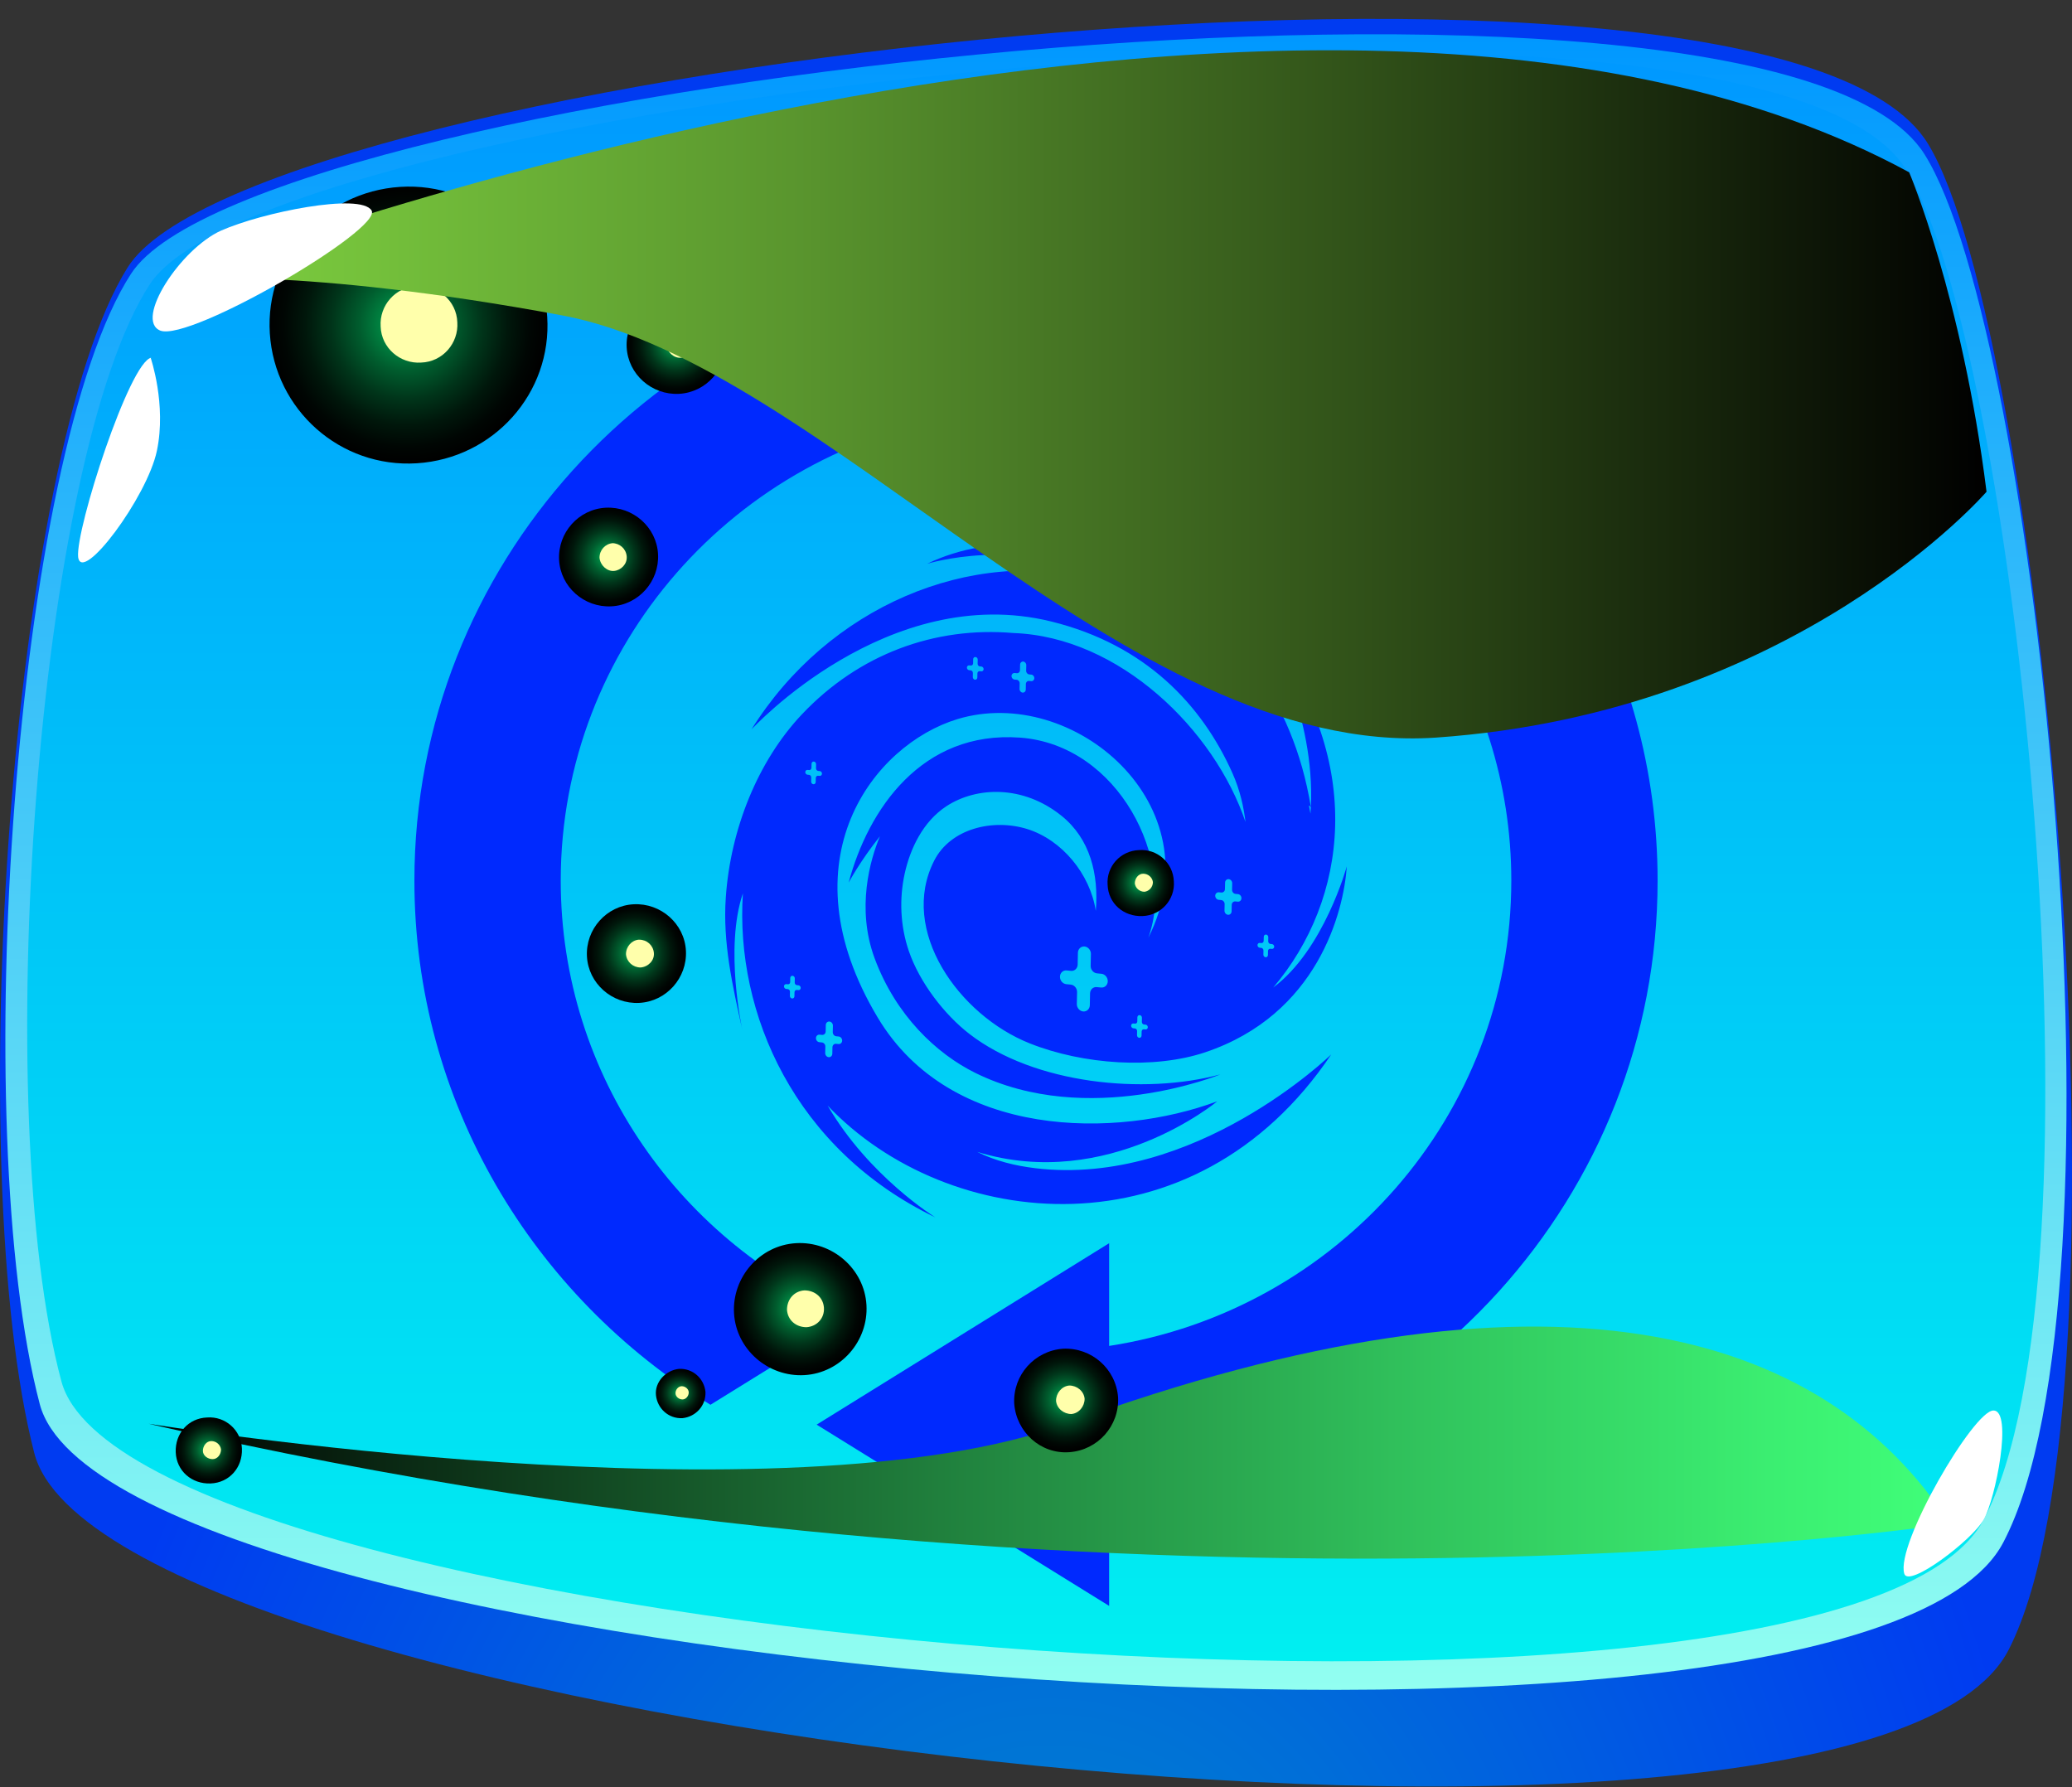 <svg width="80" height="69" viewBox="0 0 80 69" fill="none" xmlns="http://www.w3.org/2000/svg">
<rect x="0" y="0" width="80" height="69" fill="#333333" stroke="none"/>
<path d="M1.322 56.093C4.04 66.71 71.937 74.7 77.561 63.681C82.674 53.653 78.826 12.711 74.44 5.552C68.492 -4.207 9.745 2.63 4.928 10.325C0.434 17.484 -1.504 45.1 1.322 56.093Z" fill="url(#paint0_radial_426_7720)"/>
<path d="M1.537 54.216C4.255 64.458 71.749 70.196 77.346 59.552C82.432 49.873 78.665 12.872 74.305 5.955C68.385 -3.43 9.853 3.166 5.062 10.566C0.568 17.484 -1.262 43.599 1.537 54.216Z" fill="url(#paint1_linear_426_7720)"/>
<path d="M2.371 53.331C5.035 63.279 71.103 68.99 76.592 58.667C81.571 49.283 77.83 13.221 73.578 6.518C67.766 -2.625 10.498 3.783 5.789 10.969C1.402 17.672 -0.401 43.009 2.371 53.331Z" fill="url(#paint2_linear_426_7720)"/>
<path d="M21.65 33.998C21.65 24.92 28.398 17.392 37.179 16.037V19.999L48.47 12.999L37.177 6V10.375C25.269 11.774 16 21.826 16 33.998C16 42.553 20.588 50.043 27.431 54.235L32.969 50.807C26.328 48.061 21.65 41.565 21.65 33.998Z" fill="#0029FE"/>
<path d="M52.568 13.764L47.03 17.197C53.674 19.932 58.352 26.43 58.352 33.998C58.352 43.083 51.606 50.606 42.824 51.963V47.998L31.531 55.002L42.824 62V57.618C54.732 56.224 64 46.174 64 33.998C64 25.446 59.413 17.957 52.568 13.764Z" fill="#0029FE"/>
<path d="M39.954 45.099C39.202 45.008 38.427 44.821 37.728 44.471C42.786 46.026 46.998 42.519 46.998 42.519C43.12 43.961 36.714 44.003 33.889 39.286C30.245 33.201 33.728 28.746 36.968 27.763C41.422 26.412 46.927 31.061 44.337 36.204C45.419 33.205 43.188 28.757 39.385 28.478C35.59 28.2 33.519 31.251 32.767 34.075C32.767 34.075 33.21 33.241 33.974 32.288C33.596 33.185 33.055 35.074 33.77 36.999C34.587 39.201 36.155 40.68 37.654 41.421C42.009 43.576 47.12 41.48 47.12 41.48C44.155 42.278 39.934 41.847 37.438 39.925C36.456 39.169 35.504 37.925 35.091 36.721C34.756 35.746 34.717 34.69 34.932 33.719C35.139 32.784 35.624 31.722 36.55 31.12C37.709 30.369 39.499 30.302 40.983 31.494C42.093 32.385 42.426 33.756 42.309 35.168C42.085 33.727 40.992 32.423 39.664 32.008C38.336 31.594 36.703 31.988 36.072 33.222C34.694 35.916 37.019 39.194 39.757 40.282C41.833 41.108 44.569 41.287 46.537 40.625C50.871 39.168 51.881 35.208 52 33.448C52 33.448 51.12 36.669 49.16 38.126C52.045 34.733 52.709 29.425 48.978 24.516C48.978 24.516 50.781 27.602 50.613 31.163C49.227 22.626 40.756 19.37 35.799 21.765C35.799 21.765 39.395 20.667 42.394 22.381C37.466 21.085 31.963 23.441 29.015 28.161C29.015 28.161 34.27 22.434 40.595 23.996C44.218 24.891 46.401 27.202 47.583 29.845C47.887 30.526 48.019 31.166 48.089 31.735C46.888 28.179 43.226 24.584 39.128 24.44C36.085 24.178 33.16 25.258 30.966 27.575C29.26 29.378 28.204 32.01 28.023 34.649C27.902 36.405 28.279 38.028 28.659 39.753C28.659 39.753 27.964 36.604 28.683 34.491C28.378 39.129 30.689 44.39 36.114 47C36.114 47 33.551 45.425 31.955 42.683C36.566 47.559 46.108 48.589 51.4 40.707C51.4 40.707 46.126 45.848 39.955 45.1L39.954 45.099ZM42.771 37.885C42.768 38.031 42.653 38.139 42.515 38.126L42.344 38.11C42.206 38.096 42.091 38.205 42.087 38.351L42.078 38.809C42.075 38.955 41.959 39.064 41.821 39.05C41.683 39.037 41.573 38.907 41.576 38.761L41.586 38.303C41.589 38.157 41.479 38.027 41.341 38.013L41.17 37.997C41.032 37.984 40.922 37.854 40.925 37.707C40.928 37.561 41.043 37.453 41.181 37.466L41.352 37.482C41.49 37.496 41.605 37.387 41.609 37.241L41.618 36.783C41.621 36.637 41.737 36.529 41.875 36.542C42.013 36.555 42.123 36.685 42.12 36.831L42.11 37.289C42.107 37.436 42.217 37.566 42.355 37.579L42.526 37.595C42.664 37.609 42.774 37.739 42.771 37.885ZM44.317 39.661C44.316 39.712 44.276 39.75 44.228 39.745L44.168 39.739C44.12 39.735 44.08 39.772 44.079 39.824L44.075 39.983C44.074 40.035 44.034 40.072 43.986 40.068C43.937 40.063 43.899 40.018 43.9 39.966L43.903 39.807C43.904 39.755 43.866 39.71 43.817 39.706L43.758 39.7C43.709 39.695 43.671 39.65 43.672 39.599C43.673 39.547 43.713 39.51 43.762 39.514L43.821 39.52C43.869 39.525 43.91 39.487 43.911 39.435L43.914 39.276C43.916 39.224 43.955 39.187 44.004 39.192C44.053 39.196 44.091 39.241 44.09 39.293L44.087 39.452C44.085 39.504 44.123 39.549 44.172 39.554L44.232 39.559C44.28 39.564 44.318 39.609 44.317 39.661ZM45.789 24.853C45.788 24.904 45.748 24.942 45.699 24.937L45.64 24.931C45.591 24.927 45.551 24.964 45.55 25.016L45.547 25.175C45.546 25.227 45.506 25.264 45.457 25.26C45.408 25.255 45.37 25.21 45.371 25.158L45.375 24.999C45.376 24.947 45.338 24.902 45.289 24.898L45.23 24.892C45.181 24.887 45.143 24.842 45.144 24.791C45.145 24.739 45.185 24.701 45.234 24.706L45.293 24.712C45.342 24.716 45.382 24.679 45.383 24.627L45.386 24.468C45.387 24.416 45.427 24.379 45.476 24.384C45.525 24.388 45.563 24.433 45.562 24.485L45.558 24.644C45.557 24.696 45.595 24.741 45.644 24.745L45.703 24.751C45.752 24.756 45.79 24.801 45.789 24.853ZM50.612 31.164C50.609 31.247 50.603 31.331 50.597 31.413C50.578 31.3 50.557 31.187 50.533 31.073L50.612 31.164ZM48.552 36.488C48.553 36.437 48.593 36.399 48.641 36.404L48.701 36.41C48.749 36.414 48.789 36.377 48.79 36.325L48.794 36.166C48.795 36.114 48.835 36.077 48.883 36.081C48.932 36.086 48.97 36.131 48.969 36.183L48.966 36.342C48.965 36.394 49.003 36.439 49.051 36.443L49.111 36.449C49.16 36.454 49.198 36.499 49.197 36.55C49.196 36.602 49.156 36.639 49.107 36.635L49.048 36.629C48.999 36.624 48.959 36.662 48.958 36.714L48.955 36.873C48.953 36.925 48.913 36.962 48.865 36.957C48.816 36.953 48.778 36.908 48.779 36.856L48.782 36.697C48.784 36.645 48.745 36.6 48.697 36.595L48.637 36.59C48.589 36.585 48.55 36.54 48.552 36.488ZM46.92 34.581C46.922 34.501 46.986 34.442 47.061 34.449L47.155 34.458C47.231 34.465 47.294 34.406 47.295 34.326L47.301 34.075C47.302 33.994 47.365 33.935 47.441 33.942C47.517 33.95 47.577 34.021 47.575 34.101L47.57 34.352C47.568 34.433 47.628 34.504 47.704 34.511L47.798 34.52C47.874 34.527 47.934 34.598 47.932 34.678C47.931 34.759 47.867 34.818 47.792 34.811L47.698 34.802C47.622 34.794 47.559 34.853 47.557 34.934L47.552 35.185C47.55 35.266 47.487 35.325 47.412 35.318C47.336 35.31 47.276 35.239 47.278 35.159L47.283 34.907C47.285 34.827 47.225 34.756 47.149 34.749L47.055 34.74C46.978 34.733 46.919 34.661 46.92 34.581ZM39.055 26.098C39.056 26.028 39.111 25.977 39.177 25.983L39.259 25.991C39.325 25.997 39.379 25.945 39.381 25.876L39.386 25.656C39.387 25.586 39.442 25.535 39.508 25.541C39.573 25.547 39.626 25.61 39.625 25.679L39.62 25.899C39.619 25.969 39.672 26.031 39.737 26.037L39.819 26.045C39.885 26.051 39.937 26.113 39.935 26.183C39.934 26.253 39.879 26.304 39.813 26.298L39.732 26.29C39.665 26.284 39.611 26.336 39.609 26.405L39.605 26.625C39.603 26.695 39.548 26.746 39.482 26.74C39.417 26.734 39.364 26.671 39.365 26.602L39.37 26.382C39.372 26.312 39.319 26.25 39.253 26.244L39.172 26.236C39.105 26.23 39.053 26.168 39.055 26.098ZM37.332 25.773C37.333 25.721 37.373 25.684 37.422 25.688L37.481 25.694C37.53 25.699 37.57 25.661 37.571 25.61L37.574 25.45C37.575 25.398 37.615 25.361 37.664 25.366C37.713 25.37 37.751 25.415 37.75 25.467L37.746 25.626C37.745 25.678 37.783 25.723 37.832 25.728L37.891 25.733C37.94 25.738 37.978 25.783 37.977 25.835C37.976 25.886 37.936 25.924 37.888 25.919L37.828 25.913C37.779 25.909 37.739 25.946 37.738 25.998L37.735 26.157C37.734 26.209 37.694 26.247 37.645 26.242C37.597 26.237 37.559 26.192 37.56 26.14L37.563 25.981C37.564 25.93 37.526 25.884 37.477 25.88L37.418 25.874C37.369 25.869 37.331 25.824 37.332 25.773ZM30.915 38.142C30.914 38.193 30.874 38.231 30.825 38.226L30.766 38.22C30.717 38.216 30.677 38.253 30.676 38.305L30.673 38.464C30.672 38.516 30.632 38.553 30.583 38.549C30.534 38.544 30.496 38.499 30.497 38.447L30.501 38.288C30.502 38.236 30.464 38.191 30.415 38.187L30.356 38.181C30.307 38.176 30.269 38.131 30.27 38.08C30.271 38.028 30.311 37.99 30.36 37.995L30.419 38.001C30.468 38.006 30.508 37.968 30.509 37.916L30.512 37.757C30.513 37.705 30.553 37.668 30.602 37.673C30.65 37.677 30.689 37.722 30.687 37.774L30.684 37.933C30.683 37.985 30.721 38.03 30.77 38.035L30.829 38.04C30.878 38.045 30.916 38.09 30.915 38.142ZM31.647 29.955L31.588 29.95C31.539 29.945 31.499 29.982 31.498 30.034L31.494 30.193C31.493 30.245 31.453 30.282 31.405 30.278C31.356 30.273 31.318 30.228 31.319 30.177L31.322 30.017C31.323 29.965 31.285 29.92 31.237 29.916L31.177 29.91C31.129 29.905 31.09 29.86 31.092 29.809C31.093 29.757 31.133 29.72 31.181 29.724L31.241 29.73C31.289 29.735 31.329 29.697 31.33 29.645L31.334 29.486C31.335 29.434 31.375 29.397 31.423 29.402C31.472 29.406 31.51 29.451 31.509 29.503L31.506 29.662C31.505 29.714 31.543 29.759 31.591 29.764L31.651 29.769C31.7 29.774 31.738 29.819 31.737 29.871C31.735 29.922 31.696 29.96 31.647 29.955ZM32.516 40.176C32.514 40.256 32.452 40.315 32.375 40.308L32.281 40.299C32.205 40.291 32.143 40.35 32.141 40.431L32.136 40.682C32.134 40.763 32.071 40.822 31.995 40.815C31.919 40.807 31.859 40.737 31.861 40.656L31.866 40.404C31.868 40.324 31.807 40.253 31.732 40.246L31.638 40.237C31.562 40.23 31.502 40.159 31.504 40.078C31.506 39.998 31.568 39.939 31.644 39.946L31.738 39.955C31.814 39.962 31.877 39.904 31.879 39.823L31.884 39.572C31.886 39.491 31.948 39.432 32.025 39.439C32.101 39.447 32.16 39.517 32.159 39.598L32.153 39.849C32.152 39.93 32.212 40.001 32.288 40.008L32.382 40.017C32.458 40.024 32.517 40.096 32.516 40.176Z" fill="#0029FE"/>
<path style="mix-blend-mode:screen" d="M75.274 58.828C75.274 58.828 43.518 63.681 5.735 54.967C5.735 54.967 30.278 58.935 41.177 54.967C59.719 48.21 70.403 51.24 75.274 58.828Z" fill="url(#paint3_linear_426_7720)"/>
<path style="mix-blend-mode:screen" d="M23.389 19.602C24.439 19.548 25.354 20.353 25.407 21.398C25.461 22.444 24.654 23.356 23.604 23.409C22.555 23.463 21.64 22.659 21.586 21.613C21.532 20.567 22.34 19.656 23.389 19.602Z" fill="url(#paint4_radial_426_7720)"/>
<path d="M23.631 20.97C23.927 20.97 24.17 21.184 24.197 21.479C24.223 21.774 23.981 22.015 23.712 22.042C23.443 22.069 23.174 21.828 23.147 21.532C23.147 21.238 23.362 20.996 23.658 20.97H23.631Z" fill="#FFFFAB"/>
<path style="mix-blend-mode:screen" d="M25.999 11.398C27.049 11.344 27.964 12.148 28.018 13.194C28.072 14.24 27.264 15.151 26.215 15.205C25.165 15.258 24.25 14.454 24.196 13.408C24.143 12.363 24.95 11.451 25.999 11.398Z" fill="url(#paint5_radial_426_7720)"/>
<path d="M26.215 12.765C26.511 12.765 26.753 12.979 26.78 13.248C26.78 13.543 26.565 13.784 26.296 13.811C26.026 13.838 25.757 13.596 25.73 13.328C25.73 13.033 25.946 12.792 26.242 12.765H26.215Z" fill="#FFFFAB"/>
<path style="mix-blend-mode:screen" d="M24.465 34.912C25.515 34.858 26.43 35.662 26.484 36.708C26.537 37.754 25.73 38.665 24.681 38.719C23.631 38.773 22.716 37.968 22.662 36.922C22.608 35.877 23.416 34.965 24.465 34.912Z" fill="url(#paint6_radial_426_7720)"/>
<path d="M24.681 36.279C24.977 36.279 25.219 36.493 25.246 36.788C25.273 37.083 25.031 37.325 24.735 37.352C24.439 37.352 24.196 37.137 24.169 36.842C24.169 36.547 24.385 36.306 24.654 36.279H24.681Z" fill="#FFFFAB"/>
<path style="mix-blend-mode:screen" d="M15.45 7.215C18.41 7.027 20.94 9.279 21.128 12.229C21.317 15.178 19.056 17.698 16.096 17.886C13.136 18.074 10.606 15.822 10.418 12.872C10.229 9.923 12.49 7.403 15.45 7.215Z" fill="url(#paint7_radial_426_7720)"/>
<path d="M16.096 11.049C16.903 10.995 17.63 11.612 17.657 12.443C17.711 13.248 17.092 13.972 16.258 13.998C15.45 14.052 14.723 13.435 14.697 12.604C14.643 11.8 15.262 11.076 16.096 11.049Z" fill="#FFFFAB"/>
<path style="mix-blend-mode:screen" d="M30.736 47.996C32.135 47.915 33.373 48.988 33.454 50.382C33.535 51.776 32.458 53.01 31.059 53.09C29.659 53.17 28.421 52.098 28.341 50.704C28.26 49.31 29.336 48.076 30.736 47.996Z" fill="url(#paint8_radial_426_7720)"/>
<path d="M31.058 49.819C31.462 49.819 31.785 50.087 31.812 50.489C31.839 50.892 31.543 51.213 31.139 51.24C30.736 51.24 30.413 50.972 30.386 50.57C30.386 50.168 30.655 49.846 31.058 49.819Z" fill="#FFFFAB"/>
<path style="mix-blend-mode:screen" d="M7.996 54.726C8.695 54.672 9.314 55.208 9.341 55.932C9.368 56.656 8.857 57.246 8.13 57.273C7.404 57.3 6.812 56.79 6.785 56.066C6.758 55.342 7.269 54.752 7.996 54.726Z" fill="url(#paint9_radial_426_7720)"/>
<path d="M8.157 55.637C8.346 55.637 8.507 55.771 8.534 55.959C8.534 56.147 8.4 56.334 8.211 56.334C8.023 56.334 7.834 56.2 7.834 56.013C7.834 55.825 7.969 55.637 8.157 55.637Z" fill="#FFFFAB"/>
<path style="mix-blend-mode:screen" d="M43.976 32.82C44.676 32.767 45.295 33.303 45.322 34.027C45.375 34.724 44.837 35.34 44.111 35.367C43.384 35.394 42.792 34.885 42.765 34.161C42.711 33.464 43.249 32.847 43.976 32.82Z" fill="url(#paint10_radial_426_7720)"/>
<path d="M44.137 33.732C44.326 33.732 44.487 33.866 44.514 34.054C44.514 34.241 44.38 34.402 44.191 34.429C44.003 34.429 43.841 34.295 43.815 34.107C43.815 33.919 43.949 33.732 44.137 33.732Z" fill="#FFFFAB"/>
<path style="mix-blend-mode:screen" d="M26.215 52.849C26.753 52.822 27.184 53.224 27.238 53.734C27.264 54.27 26.861 54.699 26.349 54.752C25.811 54.779 25.381 54.377 25.327 53.868C25.273 53.358 25.704 52.902 26.215 52.849Z" fill="url(#paint11_radial_426_7720)"/>
<path d="M26.323 53.519C26.457 53.519 26.592 53.626 26.592 53.76C26.592 53.894 26.484 54.029 26.35 54.029C26.215 54.029 26.081 53.921 26.081 53.787C26.081 53.653 26.188 53.519 26.323 53.519Z" fill="#FFFFAB"/>
<path style="mix-blend-mode:screen" d="M41.043 52.071C42.146 52.018 43.088 52.849 43.169 53.948C43.223 55.047 42.389 55.986 41.285 56.066C40.182 56.147 39.24 55.289 39.159 54.189C39.105 53.09 39.94 52.152 41.043 52.071Z" fill="url(#paint12_radial_426_7720)"/>
<path d="M41.285 53.492C41.581 53.492 41.85 53.707 41.877 54.002C41.877 54.297 41.662 54.565 41.366 54.592C41.07 54.592 40.801 54.377 40.774 54.082C40.774 53.787 40.989 53.519 41.285 53.492Z" fill="#FFFFAB"/>
<path d="M73.525 60.758C73.175 59.632 76.216 54.431 76.969 54.457C77.723 54.457 77.05 57.862 76.592 58.667C76.135 59.471 73.686 61.321 73.525 60.758Z" fill="white"/>
<path style="mix-blend-mode:screen" d="M6.731 10.781C6.731 10.781 50.462 -5.977 73.713 6.652C73.713 6.652 75.758 11.451 76.7 18.985C76.7 18.985 69.353 27.511 55.44 28.477C43.465 29.281 31.812 14.052 21.694 12.175C11.602 10.298 6.731 10.781 6.731 10.781Z" fill="url(#paint13_linear_426_7720)"/>
<path d="M5.843 13.81C5.009 13.945 2.91 20.433 3.017 21.506C3.152 22.578 5.681 19.2 6.058 17.403C6.435 15.607 5.816 13.81 5.816 13.81H5.843Z" fill="white"/>
<path d="M6.193 12.765C5.17 12.363 6.973 9.601 8.534 8.904C10.095 8.207 13.916 7.429 14.347 8.126C14.777 8.85 7.35 13.194 6.193 12.765Z" fill="white"/>
<defs>
<radialGradient id="paint0_radial_426_7720" cx="0" cy="0" r="1" gradientUnits="userSpaceOnUse" gradientTransform="translate(40.511 81.501) scale(38.696 48.736)">
<stop stop-color="#008CCA"/>
<stop offset="1" stop-color="#003BF1"/>
</radialGradient>
<linearGradient id="paint1_linear_426_7720" x1="40.02" y1="65.263" x2="40.02" y2="1.316" gradientUnits="userSpaceOnUse">
<stop stop-color="#92FFF1"/>
<stop offset="1" stop-color="#0098FF"/>
</linearGradient>
<linearGradient id="paint2_linear_426_7720" x1="40.02" y1="64.136" x2="40.02" y2="1.987" gradientUnits="userSpaceOnUse">
<stop stop-color="#00EFF1"/>
<stop offset="1" stop-color="#0098FF"/>
</linearGradient>
<linearGradient id="paint3_linear_426_7720" x1="75.274" y1="55.718" x2="5.735" y2="55.718" gradientUnits="userSpaceOnUse">
<stop stop-color="#40FF79"/>
<stop offset="0.1" stop-color="#3BEE71"/>
<stop offset="0.29" stop-color="#31C45D"/>
<stop offset="0.56" stop-color="#20803D"/>
<stop offset="0.88" stop-color="#092411"/>
<stop offset="1"/>
</linearGradient>
<radialGradient id="paint4_radial_426_7720" cx="0" cy="0" r="1" gradientUnits="userSpaceOnUse" gradientTransform="translate(23.466 21.48) rotate(-93.433) scale(1.904 1.911)">
<stop stop-color="#00B359"/>
<stop offset="0.13" stop-color="#009148"/>
<stop offset="0.34" stop-color="#005D2E"/>
<stop offset="0.54" stop-color="#00351A"/>
<stop offset="0.73" stop-color="#00170B"/>
<stop offset="0.89" stop-color="#000603"/>
<stop offset="1"/>
</radialGradient>
<radialGradient id="paint5_radial_426_7720" cx="0" cy="0" r="1" gradientUnits="userSpaceOnUse" gradientTransform="translate(26.076 13.294) rotate(-93.433) scale(1.904 1.911)">
<stop stop-color="#00B359"/>
<stop offset="0.13" stop-color="#009148"/>
<stop offset="0.34" stop-color="#005D2E"/>
<stop offset="0.54" stop-color="#00351A"/>
<stop offset="0.73" stop-color="#00170B"/>
<stop offset="0.89" stop-color="#000603"/>
<stop offset="1"/>
</radialGradient>
<radialGradient id="paint6_radial_426_7720" cx="0" cy="0" r="1" gradientUnits="userSpaceOnUse" gradientTransform="translate(24.52 36.808) rotate(-93.433) scale(1.904 1.911)">
<stop stop-color="#00B359"/>
<stop offset="0.13" stop-color="#009148"/>
<stop offset="0.34" stop-color="#005D2E"/>
<stop offset="0.54" stop-color="#00351A"/>
<stop offset="0.73" stop-color="#00170B"/>
<stop offset="0.89" stop-color="#000603"/>
<stop offset="1"/>
</radialGradient>
<radialGradient id="paint7_radial_426_7720" cx="0" cy="0" r="1" gradientUnits="userSpaceOnUse" gradientTransform="translate(15.704 12.515) rotate(-93.433) scale(5.336 5.355)">
<stop stop-color="#00B359"/>
<stop offset="0.13" stop-color="#009148"/>
<stop offset="0.34" stop-color="#005D2E"/>
<stop offset="0.54" stop-color="#00351A"/>
<stop offset="0.73" stop-color="#00170B"/>
<stop offset="0.89" stop-color="#000603"/>
<stop offset="1"/>
</radialGradient>
<radialGradient id="paint8_radial_426_7720" cx="0" cy="0" r="1" gradientUnits="userSpaceOnUse" gradientTransform="translate(30.842 50.507) rotate(-93.433) scale(2.547 2.557)">
<stop stop-color="#00B359"/>
<stop offset="0.13" stop-color="#009148"/>
<stop offset="0.34" stop-color="#005D2E"/>
<stop offset="0.54" stop-color="#00351A"/>
<stop offset="0.73" stop-color="#00170B"/>
<stop offset="0.89" stop-color="#000603"/>
<stop offset="1"/>
</radialGradient>
<radialGradient id="paint9_radial_426_7720" cx="0" cy="0" r="1" gradientUnits="userSpaceOnUse" gradientTransform="translate(8.039 55.974) rotate(-93.433) scale(1.287 1.292)">
<stop stop-color="#00B359"/>
<stop offset="0.13" stop-color="#009148"/>
<stop offset="0.34" stop-color="#005D2E"/>
<stop offset="0.54" stop-color="#00351A"/>
<stop offset="0.73" stop-color="#00170B"/>
<stop offset="0.89" stop-color="#000603"/>
<stop offset="1"/>
</radialGradient>
<radialGradient id="paint10_radial_426_7720" cx="0" cy="0" r="1" gradientUnits="userSpaceOnUse" gradientTransform="translate(44.011 34.09) rotate(-93.433) scale(1.287 1.292)">
<stop stop-color="#00B359"/>
<stop offset="0.13" stop-color="#009148"/>
<stop offset="0.34" stop-color="#005D2E"/>
<stop offset="0.54" stop-color="#00351A"/>
<stop offset="0.73" stop-color="#00170B"/>
<stop offset="0.89" stop-color="#000603"/>
<stop offset="1"/>
</radialGradient>
<radialGradient id="paint11_radial_426_7720" cx="0" cy="0" r="1" gradientUnits="userSpaceOnUse" gradientTransform="translate(26.24 53.789) rotate(-93.433) scale(0.938 0.942)">
<stop stop-color="#00B359"/>
<stop offset="0.13" stop-color="#009148"/>
<stop offset="0.34" stop-color="#005D2E"/>
<stop offset="0.54" stop-color="#00351A"/>
<stop offset="0.73" stop-color="#00170B"/>
<stop offset="0.89" stop-color="#000603"/>
<stop offset="1"/>
</radialGradient>
<radialGradient id="paint12_radial_426_7720" cx="0" cy="0" r="1" gradientUnits="userSpaceOnUse" gradientTransform="translate(41.136 54.03) rotate(-93.433) scale(1.984 1.991)">
<stop stop-color="#00B359"/>
<stop offset="0.13" stop-color="#009148"/>
<stop offset="0.34" stop-color="#005D2E"/>
<stop offset="0.54" stop-color="#00351A"/>
<stop offset="0.73" stop-color="#00170B"/>
<stop offset="0.89" stop-color="#000603"/>
<stop offset="1"/>
</radialGradient>
<linearGradient id="paint13_linear_426_7720" x1="6.731" y1="15.232" x2="76.7" y2="15.232" gradientUnits="userSpaceOnUse">
<stop stop-color="#7ED140"/>
<stop offset="0.11" stop-color="#74C03B"/>
<stop offset="0.34" stop-color="#5A962E"/>
<stop offset="0.65" stop-color="#315219"/>
<stop offset="1"/>
</linearGradient>
</defs>
</svg>
